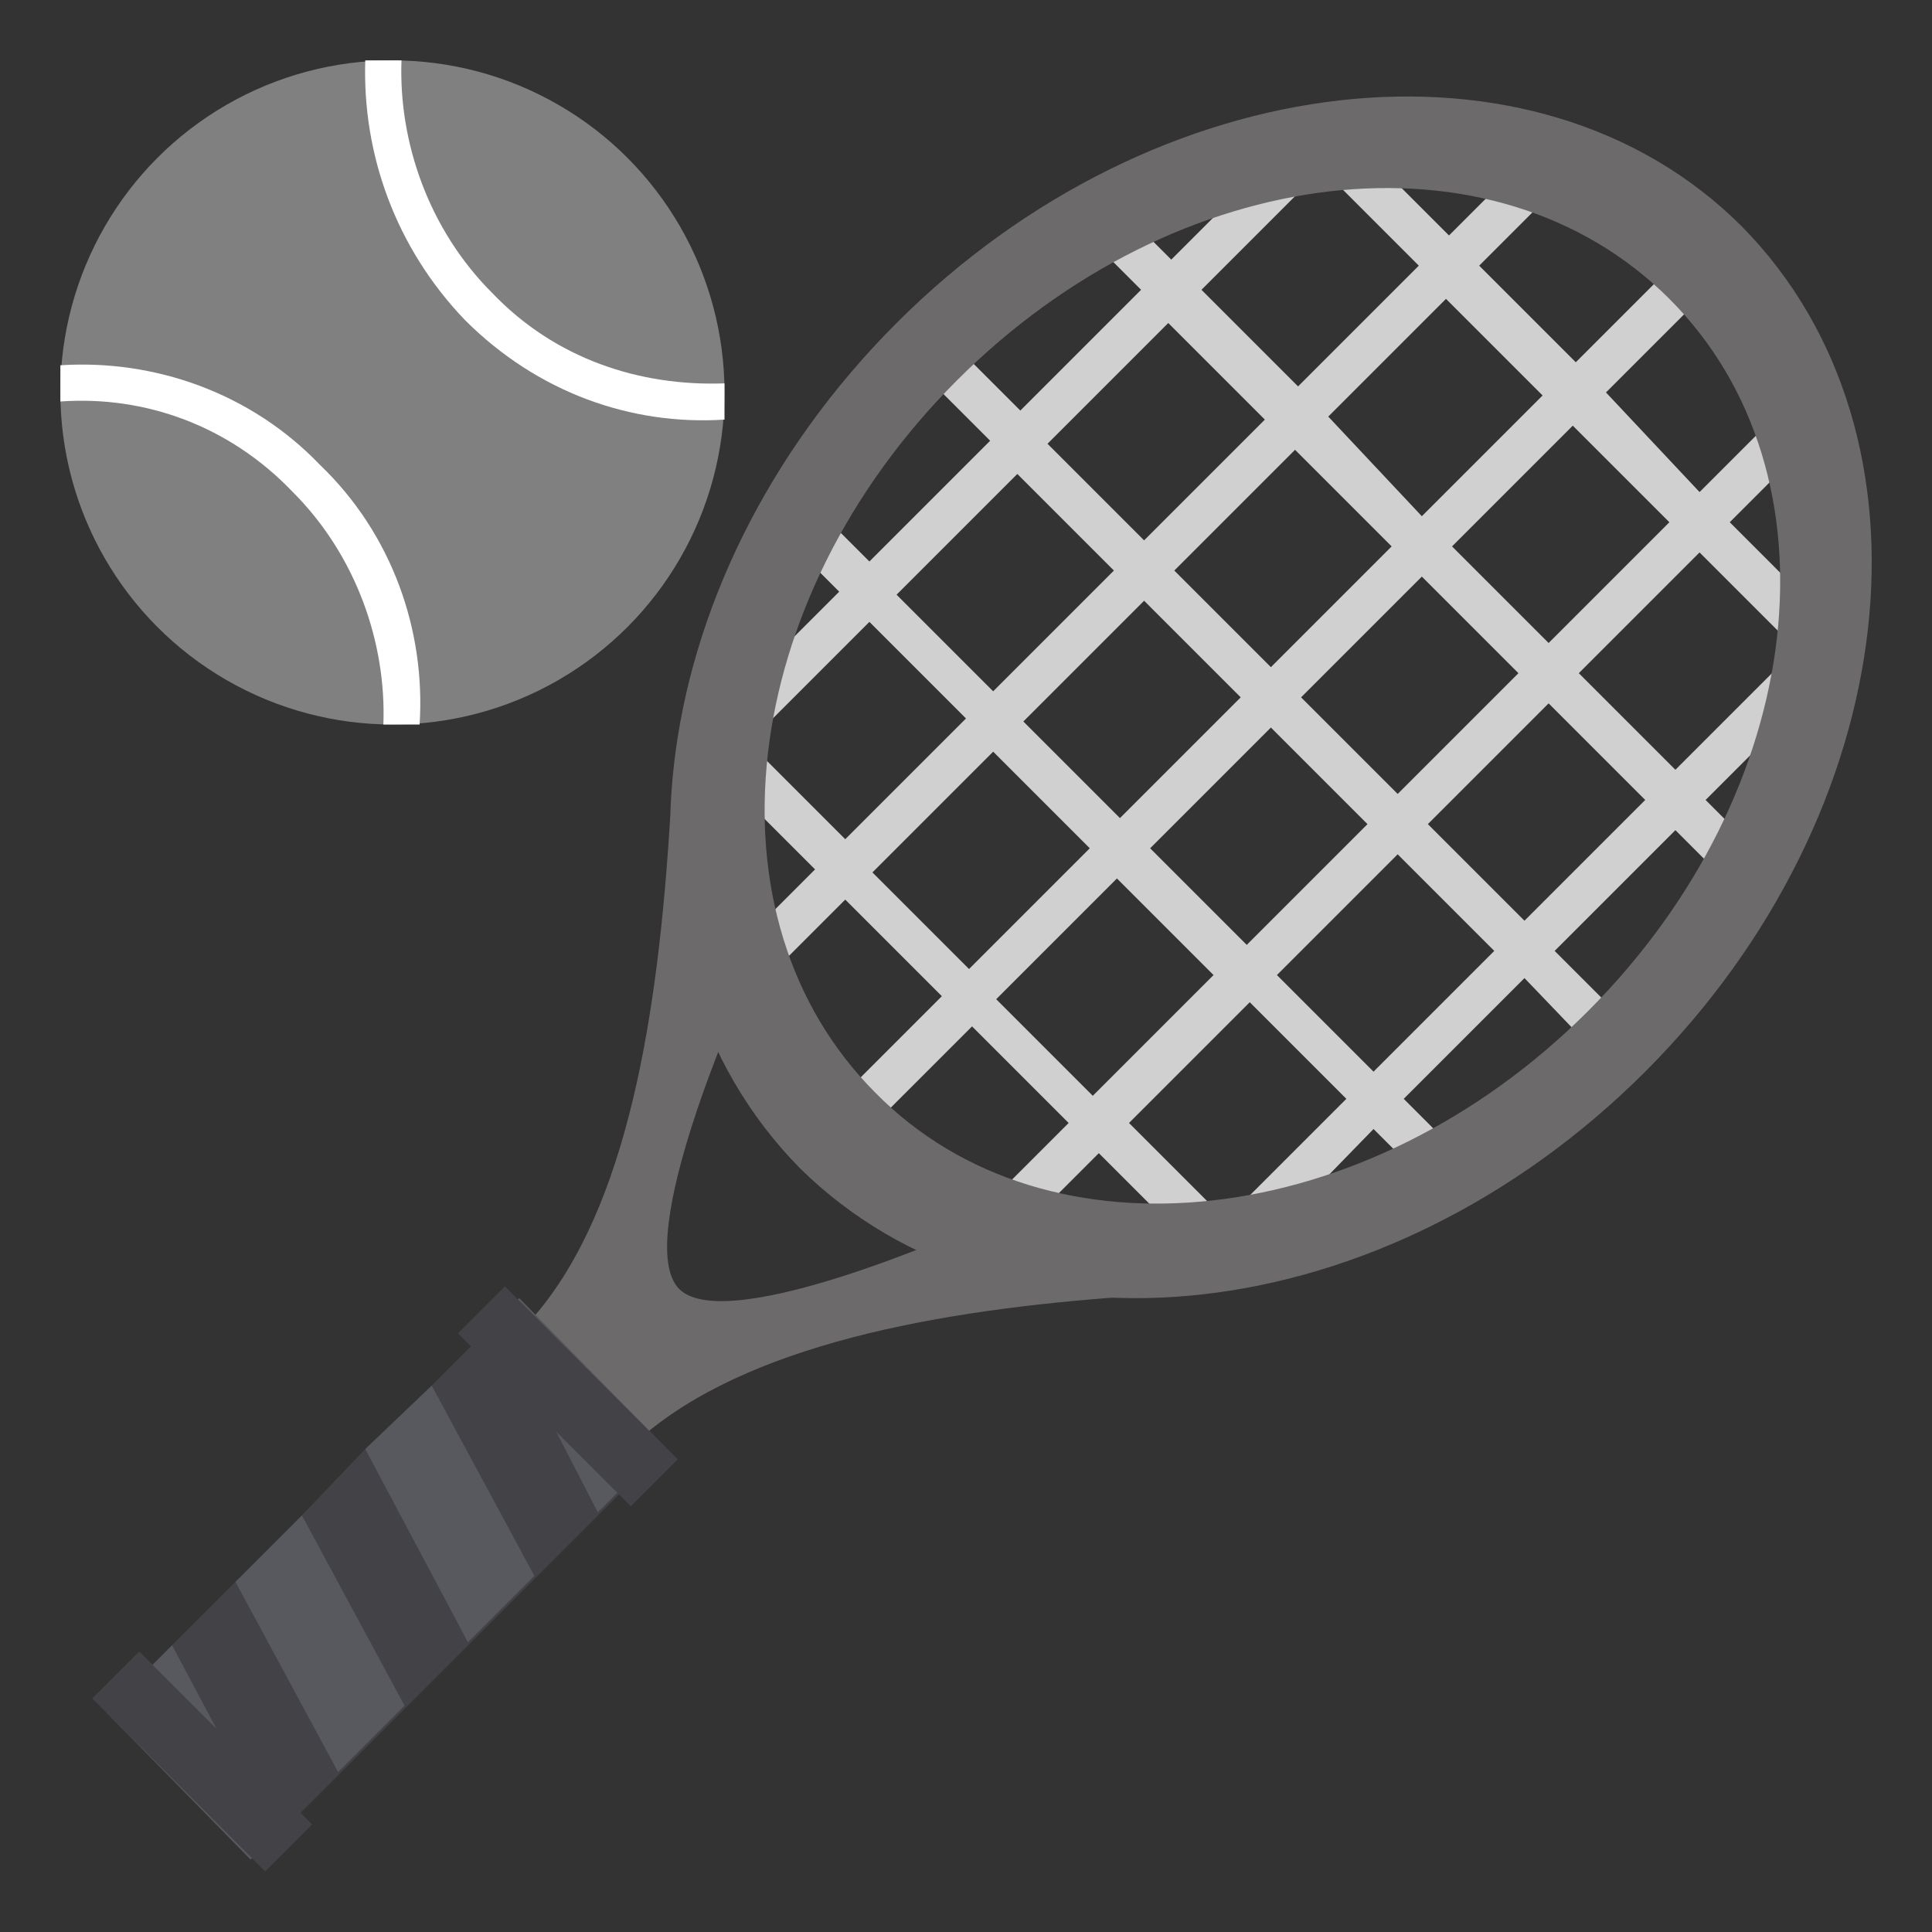 <!DOCTYPE svg PUBLIC "-//W3C//DTD SVG 1.1//EN" "http://www.w3.org/Graphics/SVG/1.1/DTD/svg11.dtd">
<!-- Uploaded to: SVG Repo, www.svgrepo.com, Transformed by: SVG Repo Mixer Tools -->
<svg width="800px" height="800px" viewBox="0 0 64 64" xmlns="http://www.w3.org/2000/svg" xmlns:xlink="http://www.w3.org/1999/xlink" aria-hidden="true" role="img" class="iconify iconify--emojione" preserveAspectRatio="xMidYMid meet" fill="#000000">
<rect x="0" y="0" width="64" height="64" fill="#333333" stroke="none"/>
<g id="SVGRepo_bgCarrier" stroke-width="0"/>
<g id="SVGRepo_tracerCarrier" stroke-linecap="round" stroke-linejoin="round"/>
<g id="SVGRepo_iconCarrier"> <circle cx="13" cy="13" r="11" fill="#808080"> </circle> <g fill="#ffffff"> <path d="M10.6 15.4C8.3 13 5.1 11.9 2 12.1v1.2c2.8-.2 5.6.8 7.7 3c2.1 2.1 3.1 5 3 7.7h1.2c.2-3.1-.9-6.3-3.3-8.6"> </path> <path d="M24 12.7c-2.8.1-5.6-.8-7.7-3c-2.1-2.1-3.1-5-3-7.7h-1.2c-.1 3.1 1 6.2 3.3 8.6c2.4 2.4 5.5 3.5 8.6 3.3v-1.2"> </path> </g> <path d="M52.8 34.8l1-1l-2.3-2.3l4-4L57 29l1-1l-1.5-1.5l3.8-3.8l-1-1l-3.8 3.8l-3.2-3.2l4-4l3.1 3.1l1-1l-3.1-3.1l2.5-2.5l-1-1l-2.5 2.5l-3.1-3.3l3.5-3.5l-1-1l-3.5 3.5L49 8.8l2.5-2.5l-1-1L48 7.8l-3.1-3.1l-1 1L47 8.8l-4 4l-3.2-3.2l3.8-3.8l-1-1l-3.8 3.8l-1.5-1.5l-1 1l1.5 1.5l-4 4l-2.3-2.3l-1 1l2.3 2.3l-4 4l-1.5-1.5l-1 1l1.5 1.5l-3.8 3.8l1 1l3.8-3.8l3.2 3.2l-4 4l-3.1-3.1l-1 1l3.1 3.1l-2.5 2.5l1 1l2.5-2.5l3.2 3.2l-3.5 3.5l1 1l3.5-3.5l3.2 3.2l-2.5 2.5l1 1l2.5-2.5l3.1 3.1l1-1l-3.1-3.1l4-4l3.2 3.2l-3.8 3.8l1 1l3.7-3.8l1.5 1.5l1-1l-1.5-1.5l4-4l2.3 2.4m1.7-8.3l-4 4l-3.2-3.2l4-4l3.2 3.2m-13.2 4.8l-3.2-3.2l4-4l3.2 3.2l-4 4m-3.4-11.4l3.2 3.2l-4 4l-3.2-3.2l4-4m5-5l3.2 3.2l-4 4l-3.2-3.2l4-4m.2 8.2l4-4l3.2 3.2l-4 4l-3.2-3.2m12.2-5.8l-4 4l-3.2-3.2l4-4l3.2 3.2m-7.4-7.4l3.2 3.2l-4 4l-3.1-3.3l3.9-3.9m-9.2.8l3.2 3.2l-4 4l-3.2-3.2l4-4m-9 9l4-4l3.2 3.2l-4 4l-3.2-3.2m-.8 9.2l4-4l3.2 3.2l-4 4l-3.2-3.2m7.3 7.4L33 33.1l4-4l3.2 3.2l-4 4m9.3-.8l-3.2-3.2l4-4l3.2 3.2l-4 4" fill="#d0d0d0"> </path> <g fill="#6c6a6a"> <path d="M57.7 7.5c-6.8-6.8-19.4-5.4-28 3.2c-8.6 8.6-10 21.1-3.2 28c6.9 6.8 19.4 5.4 28-3.2c8.6-8.6 10-21.1 3.2-28M29 36.2c-5.8-5.8-4.6-16.3 2.7-23.6C39 5.3 49.5 4.1 55.3 9.9c5.8 5.8 4.6 16.3-2.7 23.6c-7.3 7.3-17.9 8.5-23.6 2.7"> </path> <path d="M38.1 42.9c.7 0-5.8-2.3-5.8-2.3s-8.2 3.7-9.8 2.1c-1.6-1.6 2.1-9.8 2.1-9.8s-2.3-6.5-2.4-5.8c-.4 6.5-1.4 12.9-4.5 16.5c-.4.5-1 1-1 1l1.9 1.9l1.9 1.9s.5-.6 1-1c3.7-3 10.1-4.1 16.6-4.5"> </path> </g> <g fill="#434347"> <path d="M3.53 56.721l13.646-13.647l4.88 4.879L8.407 61.6z"> </path> <path d="M10 50.2l3.4 6.3l2.1-2.1l-3.4-6.4z"> </path> <path d="M5.7 54.5l3.4 6.4l2.1-2.2l-3.4-6.3z"> </path> </g> <g fill="#58595f"> <path d="M3.5 56.7l4.8 4.9l.8-.7l-3.4-6.4z"> </path> <path d="M7.8 52.4l3.4 6.3l2.2-2.2l-3.4-6.3z"> </path> <path d="M17.2 43l-.7.7l3.3 6.4l2.2-2.2z"> </path> </g> <path fill="#434347" d="M14.3 45.9l3.4 6.3l2.1-2.1l-3.3-6.4z"> </path> <path fill="#58595f" d="M12.1 48l3.4 6.4l2.2-2.2l-3.4-6.3z"> </path> <g fill="#434347"> <path d="M3.056 56.263l1.556-1.555l5.727 5.728l-1.556 1.555z"> </path> <path d="M15.17 44.169l1.556-1.556l5.726 5.73l-1.556 1.555z"> </path> </g> </g>
</svg>